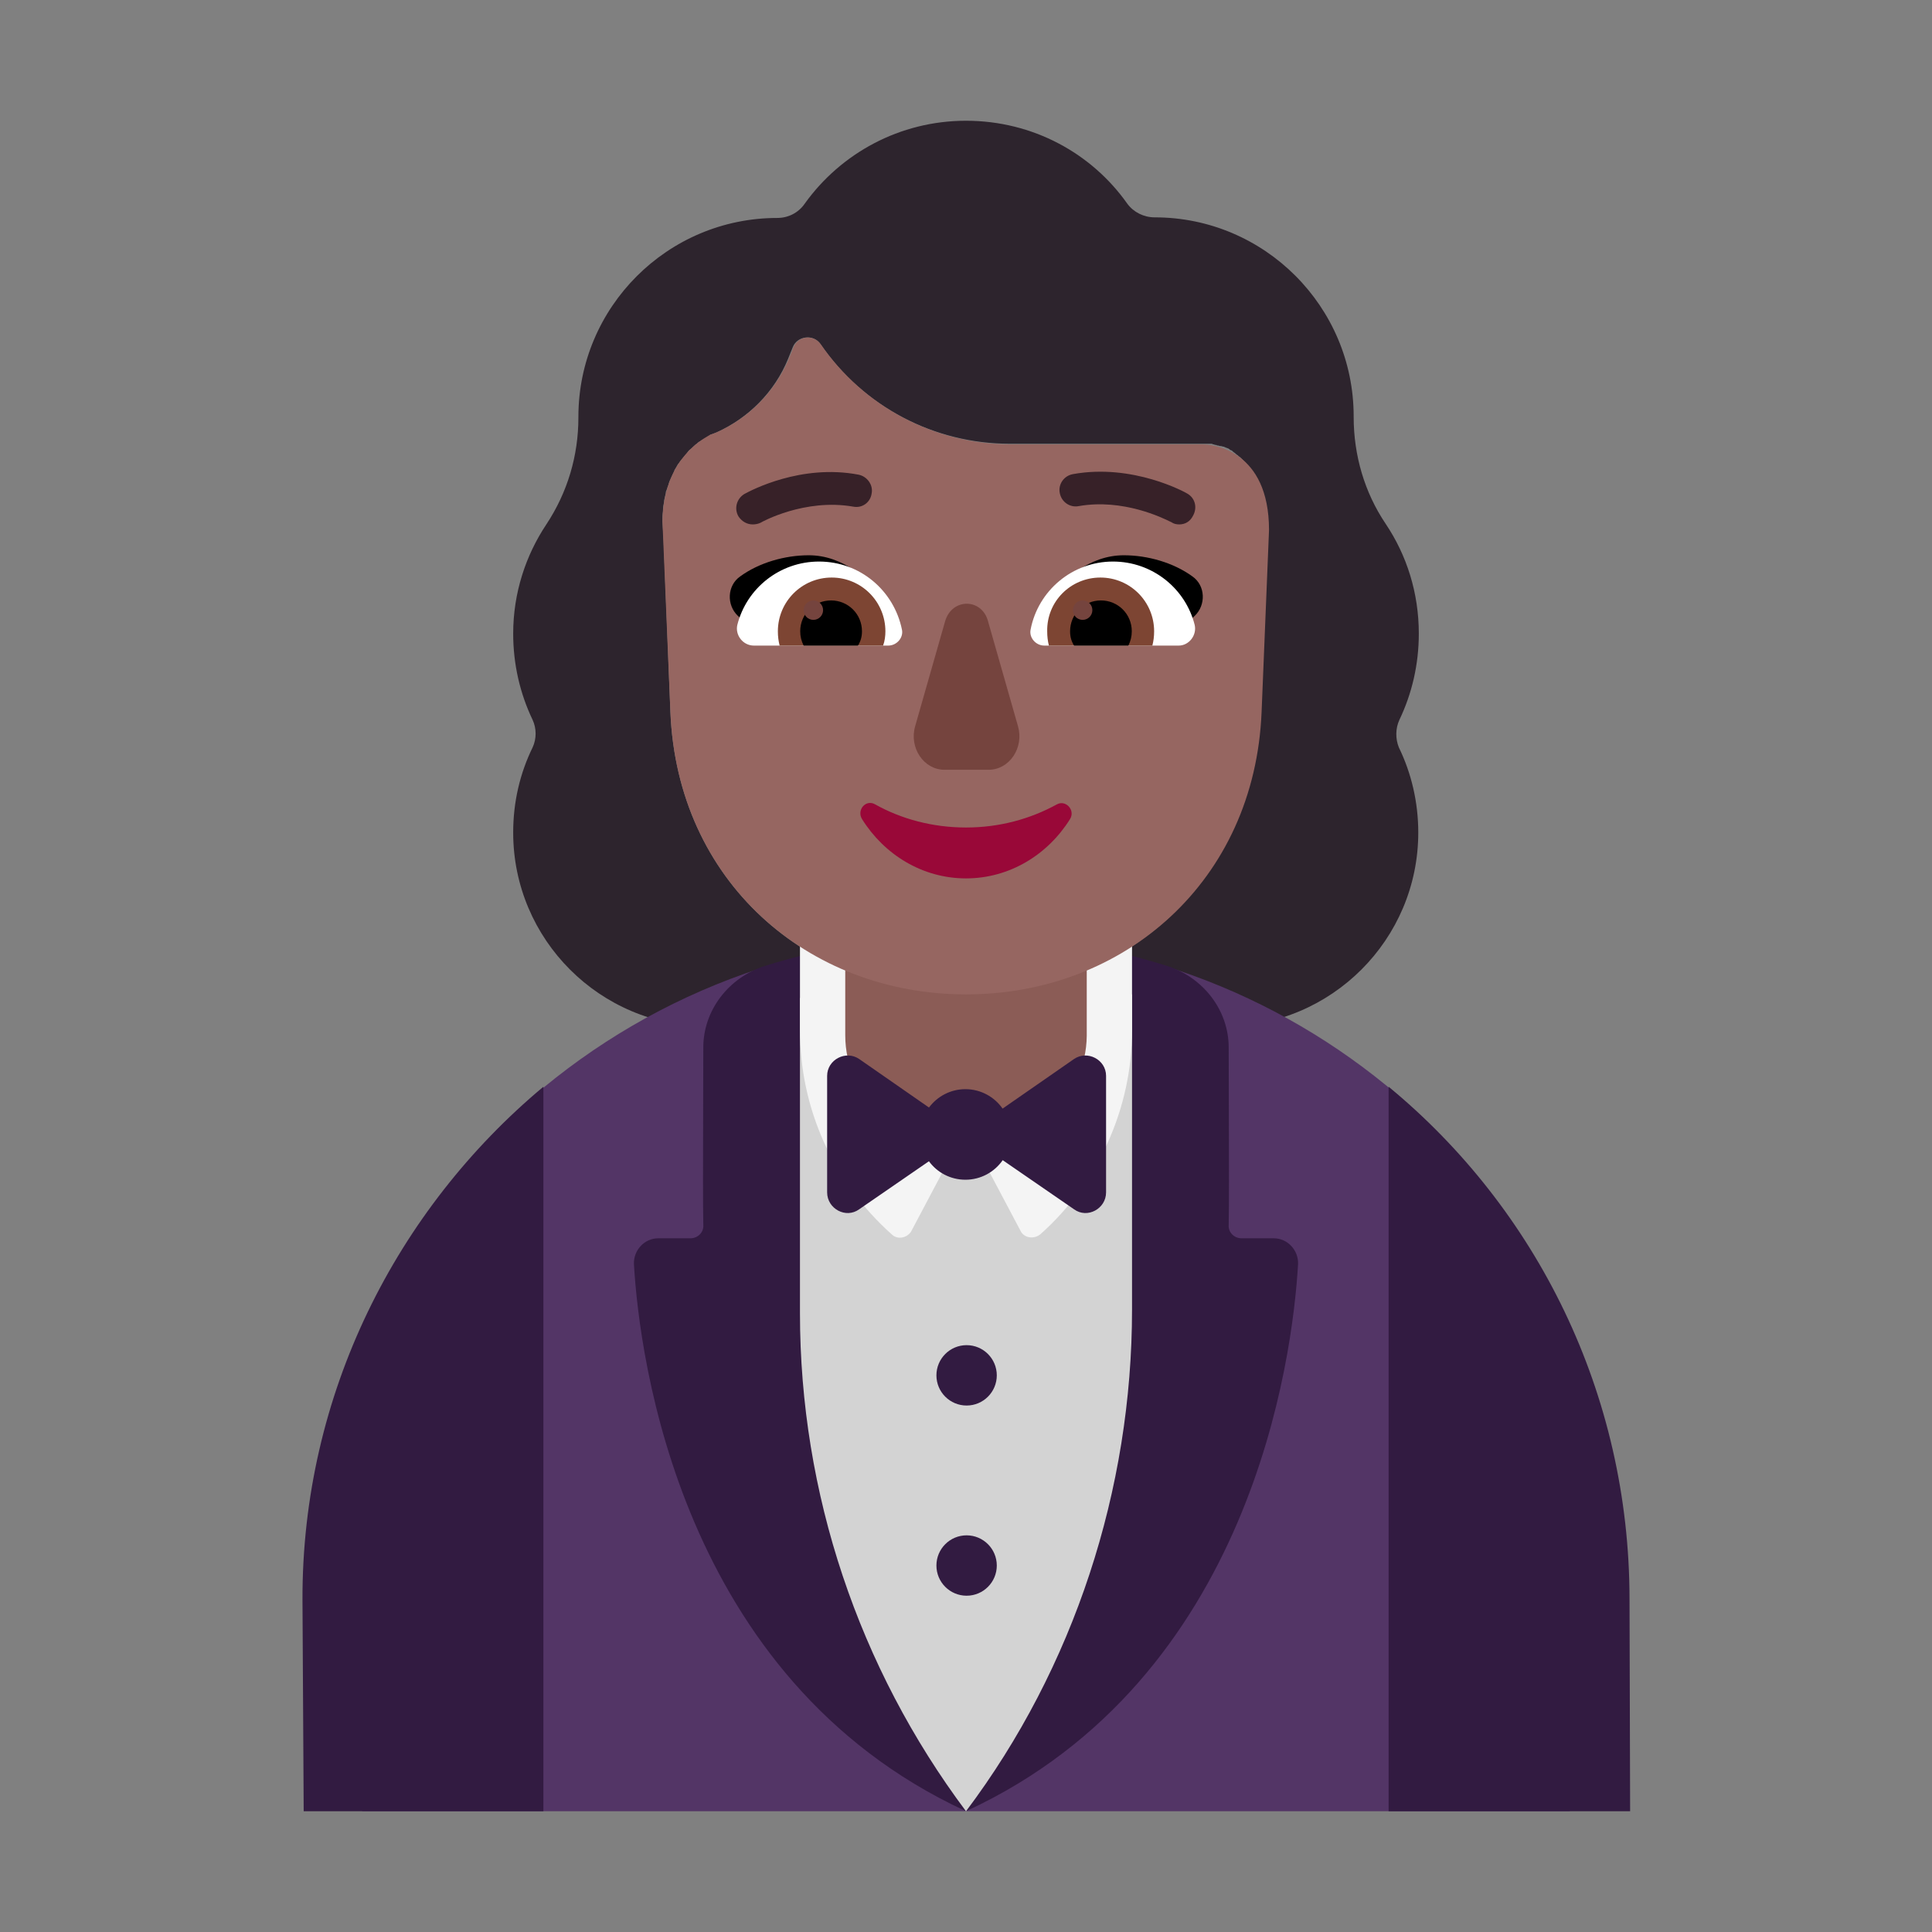 <svg width="1024" height="1024" viewBox="0 0 32 32" fill="none" xmlns="http://www.w3.org/2000/svg">
<rect x="0" y="0" width="32" height="32" fill="#808080" stroke="none"/>
<path d="M23.178 11.924C23.386 11.489 23.5 11.006 23.5 10.494C23.5 9.822 23.301 9.197 22.951 8.676C22.6 8.155 22.421 7.54 22.421 6.905V6.896C22.421 5.078 20.943 3.6 19.125 3.6C18.945 3.6 18.775 3.515 18.671 3.373C18.083 2.54 17.108 2 16 2C14.902 2 13.926 2.54 13.329 3.373C13.225 3.525 13.055 3.61 12.875 3.61C11.057 3.61 9.58 5.087 9.58 6.905V6.915C9.58 7.549 9.4 8.155 9.049 8.686C8.708 9.197 8.5 9.822 8.5 10.494C8.5 11.006 8.614 11.489 8.822 11.924C8.888 12.066 8.888 12.237 8.822 12.379C8.614 12.805 8.5 13.278 8.5 13.79C8.5 15.561 9.939 17 11.71 17H20.28C22.051 17 23.491 15.561 23.491 13.79C23.491 13.288 23.377 12.805 23.169 12.379C23.112 12.237 23.112 12.066 23.178 11.924ZM16 16.47C13.377 16.47 11.218 14.595 11.104 11.792L10.991 8.932L10.972 8.629C10.972 8.572 10.972 8.525 10.981 8.468C10.981 8.458 10.981 8.458 10.981 8.449C10.981 8.402 10.991 8.354 11 8.307C11 8.297 11 8.297 11 8.288C11.009 8.25 11.019 8.203 11.028 8.165C11.028 8.155 11.028 8.155 11.028 8.146C11.047 8.108 11.057 8.061 11.076 8.023V8.013C11.085 7.975 11.104 7.938 11.123 7.9C11.142 7.862 11.152 7.833 11.171 7.795C11.171 7.795 11.171 7.795 11.171 7.786C11.189 7.758 11.208 7.729 11.227 7.691C11.227 7.691 11.227 7.682 11.237 7.682C11.256 7.653 11.275 7.625 11.294 7.606L11.303 7.597C11.322 7.568 11.341 7.549 11.36 7.53L11.369 7.521C11.379 7.502 11.398 7.473 11.417 7.455C11.445 7.436 11.464 7.417 11.483 7.398C11.502 7.379 11.521 7.36 11.54 7.35C11.54 7.35 11.549 7.35 11.549 7.341C11.568 7.322 11.587 7.312 11.606 7.303C11.606 7.303 11.616 7.303 11.616 7.294C11.634 7.284 11.653 7.275 11.663 7.265H11.672C11.691 7.256 11.701 7.246 11.72 7.237C11.72 7.237 11.72 7.237 11.729 7.237C11.739 7.218 11.758 7.208 11.767 7.199C11.805 7.189 11.843 7.17 11.871 7.161C12.392 6.924 12.828 6.498 13.055 5.939L13.131 5.75C13.206 5.561 13.472 5.532 13.585 5.693C14.296 6.735 15.47 7.35 16.729 7.35H19.901C19.911 7.35 19.911 7.35 19.921 7.35H19.93C19.939 7.35 19.939 7.35 19.949 7.35H19.958H19.968C19.977 7.35 19.977 7.35 19.987 7.35H19.996C20.006 7.35 20.015 7.35 20.015 7.35H20.025C20.034 7.35 20.044 7.35 20.053 7.35H20.062C20.072 7.35 20.081 7.35 20.091 7.36H20.1C20.11 7.36 20.119 7.369 20.129 7.369H20.138C20.148 7.369 20.157 7.379 20.167 7.379H20.176C20.186 7.379 20.195 7.388 20.214 7.388H20.224C20.233 7.388 20.252 7.398 20.261 7.398H20.271C20.28 7.407 20.299 7.407 20.309 7.417H20.318C20.328 7.426 20.347 7.426 20.356 7.436C20.356 7.436 20.366 7.436 20.366 7.445C20.375 7.455 20.394 7.455 20.403 7.464C20.403 7.464 20.413 7.464 20.413 7.473C20.422 7.483 20.441 7.492 20.451 7.502C20.451 7.502 20.46 7.502 20.46 7.511C20.47 7.521 20.489 7.53 20.498 7.54C20.498 7.54 20.508 7.54 20.508 7.549C20.517 7.559 20.536 7.568 20.546 7.578C20.546 7.578 20.546 7.578 20.555 7.587C20.564 7.597 20.583 7.616 20.593 7.625C20.593 7.625 20.593 7.625 20.602 7.634C20.612 7.644 20.631 7.663 20.64 7.672C20.65 7.691 20.669 7.701 20.678 7.72C20.688 7.739 20.706 7.758 20.716 7.777C20.867 7.985 20.981 8.297 20.981 8.752L20.858 11.763C20.782 14.585 18.623 16.47 16 16.47Z" fill="#2D242D"/>
<path d="M16.005 15.5C13.071 15.5 10.403 16.649 8.429 18.522C6.317 20.525 6 23.358 6 26.5V30H8H23.5H26V26.5C26 23.236 25.582 20.307 23.328 18.293C21.384 16.556 18.818 15.5 16.005 15.5Z" fill="#533566"/>
<path d="M15.98 29.99H16.02C20.734 27.8 21.409 22.49 21.5 20.94C21.51 20.71 21.328 20.51 21.097 20.51H20.563C20.442 20.51 20.341 20.41 20.351 20.29C20.358 19.933 20.356 19.284 20.354 18.562C20.353 18.172 20.351 17.75 20.351 17.35C20.351 16.73 19.928 16.19 19.334 16C18.287 15.67 17.168 15.49 16.01 15.49H15.99C14.832 15.49 13.713 15.67 12.666 16C12.072 16.19 11.649 16.73 11.649 17.35C11.649 17.75 11.647 18.173 11.646 18.563C11.644 19.286 11.642 19.933 11.649 20.29C11.659 20.41 11.558 20.51 11.437 20.51H10.903C10.672 20.51 10.49 20.71 10.5 20.94C10.591 22.49 11.266 27.8 15.98 29.99Z" fill="#321B41"/>
<path d="M9 18C6.57 20.03 5 23.09 5.01 26.5L5.03 30H9V18Z" fill="#321B41"/>
<path d="M23 18V30H27L26.99 26.49C26.99 23.08 25.45 20.02 23 18Z" fill="#321B41"/>
<path d="M13.25 16.53V21.75C13.25 24.73 14.22 27.62 16 30C17.79 27.62 18.75 24.67 18.75 21.69V16.47L13.25 16.53Z" fill="#D3D3D3"/>
<path d="M18.74 14.5H16H13.25V17.063C13.25 18.354 13.796 19.577 14.769 20.444C14.858 20.533 15.007 20.513 15.087 20.405L16 18.68L16.913 20.405C16.983 20.513 17.132 20.523 17.231 20.444C18.194 19.587 18.75 18.354 18.75 17.063V14.5H18.74Z" fill="#F4F4F4"/>
<path d="M16 19C14.893 19 14 18.172 14 17.147V14.844C14 13.828 14.893 13 16 13C17.107 13 18 13.828 18 14.853V17.156C17.99 18.172 17.097 19 16 19Z" fill="#8B5C56"/>
<path d="M15.99 18.04C15.743 18.04 15.524 18.16 15.387 18.344L14.23 17.54C14.01 17.39 13.7 17.55 13.7 17.82V19.75C13.7 20.02 14.01 20.19 14.23 20.03L15.386 19.234C15.522 19.42 15.742 19.54 15.99 19.54C16.246 19.54 16.472 19.412 16.608 19.216L17.79 20.03C18.01 20.19 18.32 20.02 18.32 19.75V17.82C18.32 17.55 18.01 17.39 17.79 17.54L16.606 18.362C16.471 18.168 16.245 18.04 15.99 18.04Z" fill="#321B41"/>
<path d="M16.01 23.28C16.286 23.28 16.51 23.056 16.51 22.78C16.51 22.504 16.286 22.28 16.01 22.28C15.734 22.28 15.51 22.504 15.51 22.78C15.51 23.056 15.734 23.28 16.01 23.28Z" fill="#321B41"/>
<path d="M16.01 26.43C16.286 26.43 16.51 26.206 16.51 25.93C16.51 25.654 16.286 25.43 16.01 25.43C15.734 25.43 15.51 25.654 15.51 25.93C15.51 26.206 15.734 26.43 16.01 26.43Z" fill="#321B41"/>
<path d="M19.911 7.36H16.739C15.479 7.36 14.305 6.735 13.595 5.703C13.472 5.532 13.216 5.561 13.14 5.76L13.064 5.949C12.828 6.498 12.402 6.924 11.871 7.161C11.843 7.171 11.805 7.189 11.767 7.199C11.54 7.322 10.991 7.682 10.972 8.629L11.104 11.792C11.218 14.595 13.377 16.47 16 16.47C18.623 16.47 20.782 14.595 20.896 11.792L21.019 8.78C21.019 7.455 20.091 7.36 19.911 7.36Z" fill="#966661"/>
<path d="M13.396 9.197C13.955 9.197 14.409 9.585 14.703 10.021C14.472 10.09 14.248 10.154 14.027 10.218C13.583 10.345 13.15 10.469 12.695 10.627L12.222 10.201C12.032 10.021 12.042 9.699 12.26 9.547C12.572 9.32 12.998 9.197 13.396 9.197Z" fill="black"/>
<path d="M18.614 9.197C18.055 9.197 17.591 9.585 17.307 10.021C17.554 10.096 17.794 10.165 18.034 10.234C18.456 10.355 18.873 10.476 19.314 10.627L19.788 10.201C19.977 10.021 19.968 9.699 19.75 9.547C19.437 9.32 19.011 9.197 18.614 9.197Z" fill="black"/>
<path d="M13.566 9.301C12.913 9.301 12.364 9.746 12.212 10.352C12.174 10.522 12.307 10.693 12.487 10.693H14.712C14.854 10.693 14.968 10.56 14.939 10.428C14.807 9.784 14.248 9.301 13.566 9.301Z" fill="white"/>
<path d="M18.434 9.301C19.087 9.301 19.636 9.746 19.788 10.352C19.826 10.522 19.693 10.693 19.523 10.693H17.297C17.155 10.693 17.042 10.56 17.07 10.428C17.193 9.784 17.761 9.301 18.434 9.301Z" fill="white"/>
<path d="M12.884 10.457C12.884 9.964 13.282 9.566 13.775 9.566C14.267 9.566 14.665 9.964 14.665 10.457C14.665 10.532 14.655 10.617 14.627 10.693H12.913C12.894 10.617 12.884 10.542 12.884 10.457Z" fill="#7D4533"/>
<path d="M19.116 10.457C19.116 9.964 18.718 9.566 18.226 9.566C17.733 9.566 17.335 9.964 17.345 10.457C17.345 10.542 17.354 10.617 17.373 10.693H19.087C19.106 10.617 19.116 10.542 19.116 10.457Z" fill="#7D4533"/>
<path d="M13.765 9.945C14.049 9.945 14.277 10.172 14.277 10.456C14.277 10.541 14.258 10.617 14.21 10.693H13.311C13.273 10.617 13.254 10.541 13.254 10.456C13.254 10.172 13.481 9.945 13.765 9.945Z" fill="black"/>
<path d="M18.235 9.945C17.951 9.945 17.724 10.172 17.724 10.456C17.724 10.541 17.742 10.617 17.79 10.693H18.689C18.727 10.617 18.746 10.541 18.746 10.456C18.746 10.172 18.519 9.945 18.235 9.945Z" fill="black"/>
<path d="M13.633 10.106C13.633 10.195 13.561 10.267 13.472 10.267C13.383 10.267 13.311 10.195 13.311 10.106C13.311 10.017 13.383 9.945 13.472 9.945C13.561 9.945 13.633 10.017 13.633 10.106Z" fill="#75443E"/>
<path d="M18.093 10.106C18.093 10.195 18.021 10.267 17.932 10.267C17.843 10.267 17.771 10.195 17.771 10.106C17.771 10.017 17.843 9.945 17.932 9.945C18.021 9.945 18.093 10.017 18.093 10.106Z" fill="#75443E"/>
<path d="M15.654 10.29L15.158 12.028C15.055 12.384 15.299 12.75 15.645 12.75H16.374C16.72 12.75 16.964 12.384 16.861 12.028L16.365 10.29C16.262 9.903 15.766 9.903 15.654 10.29Z" fill="#75443E"/>
<path d="M16 13.706C15.45 13.706 14.93 13.567 14.492 13.321C14.339 13.236 14.186 13.417 14.278 13.567C14.645 14.154 15.277 14.549 16 14.549C16.724 14.549 17.356 14.154 17.723 13.567C17.815 13.417 17.652 13.246 17.509 13.321C17.061 13.567 16.551 13.706 16 13.706Z" fill="#990838"/>
<path d="M19.4 8.648C19.438 8.676 19.485 8.686 19.532 8.686C19.627 8.686 19.712 8.639 19.759 8.544C19.835 8.411 19.797 8.25 19.665 8.175C19.636 8.156 18.765 7.673 17.771 7.853C17.619 7.881 17.525 8.023 17.553 8.165C17.581 8.317 17.724 8.411 17.866 8.383C18.602 8.253 19.267 8.583 19.382 8.64C19.393 8.645 19.4 8.648 19.4 8.648Z" fill="#372128"/>
<path d="M12.231 8.553C12.288 8.638 12.373 8.686 12.468 8.686C12.515 8.686 12.562 8.676 12.6 8.657C12.61 8.648 13.329 8.25 14.134 8.392C14.286 8.421 14.418 8.316 14.437 8.174C14.466 8.032 14.362 7.89 14.22 7.862C13.266 7.68 12.435 8.125 12.335 8.179C12.33 8.181 12.326 8.184 12.326 8.184C12.203 8.26 12.155 8.421 12.231 8.553Z" fill="#372128"/>
</svg>
